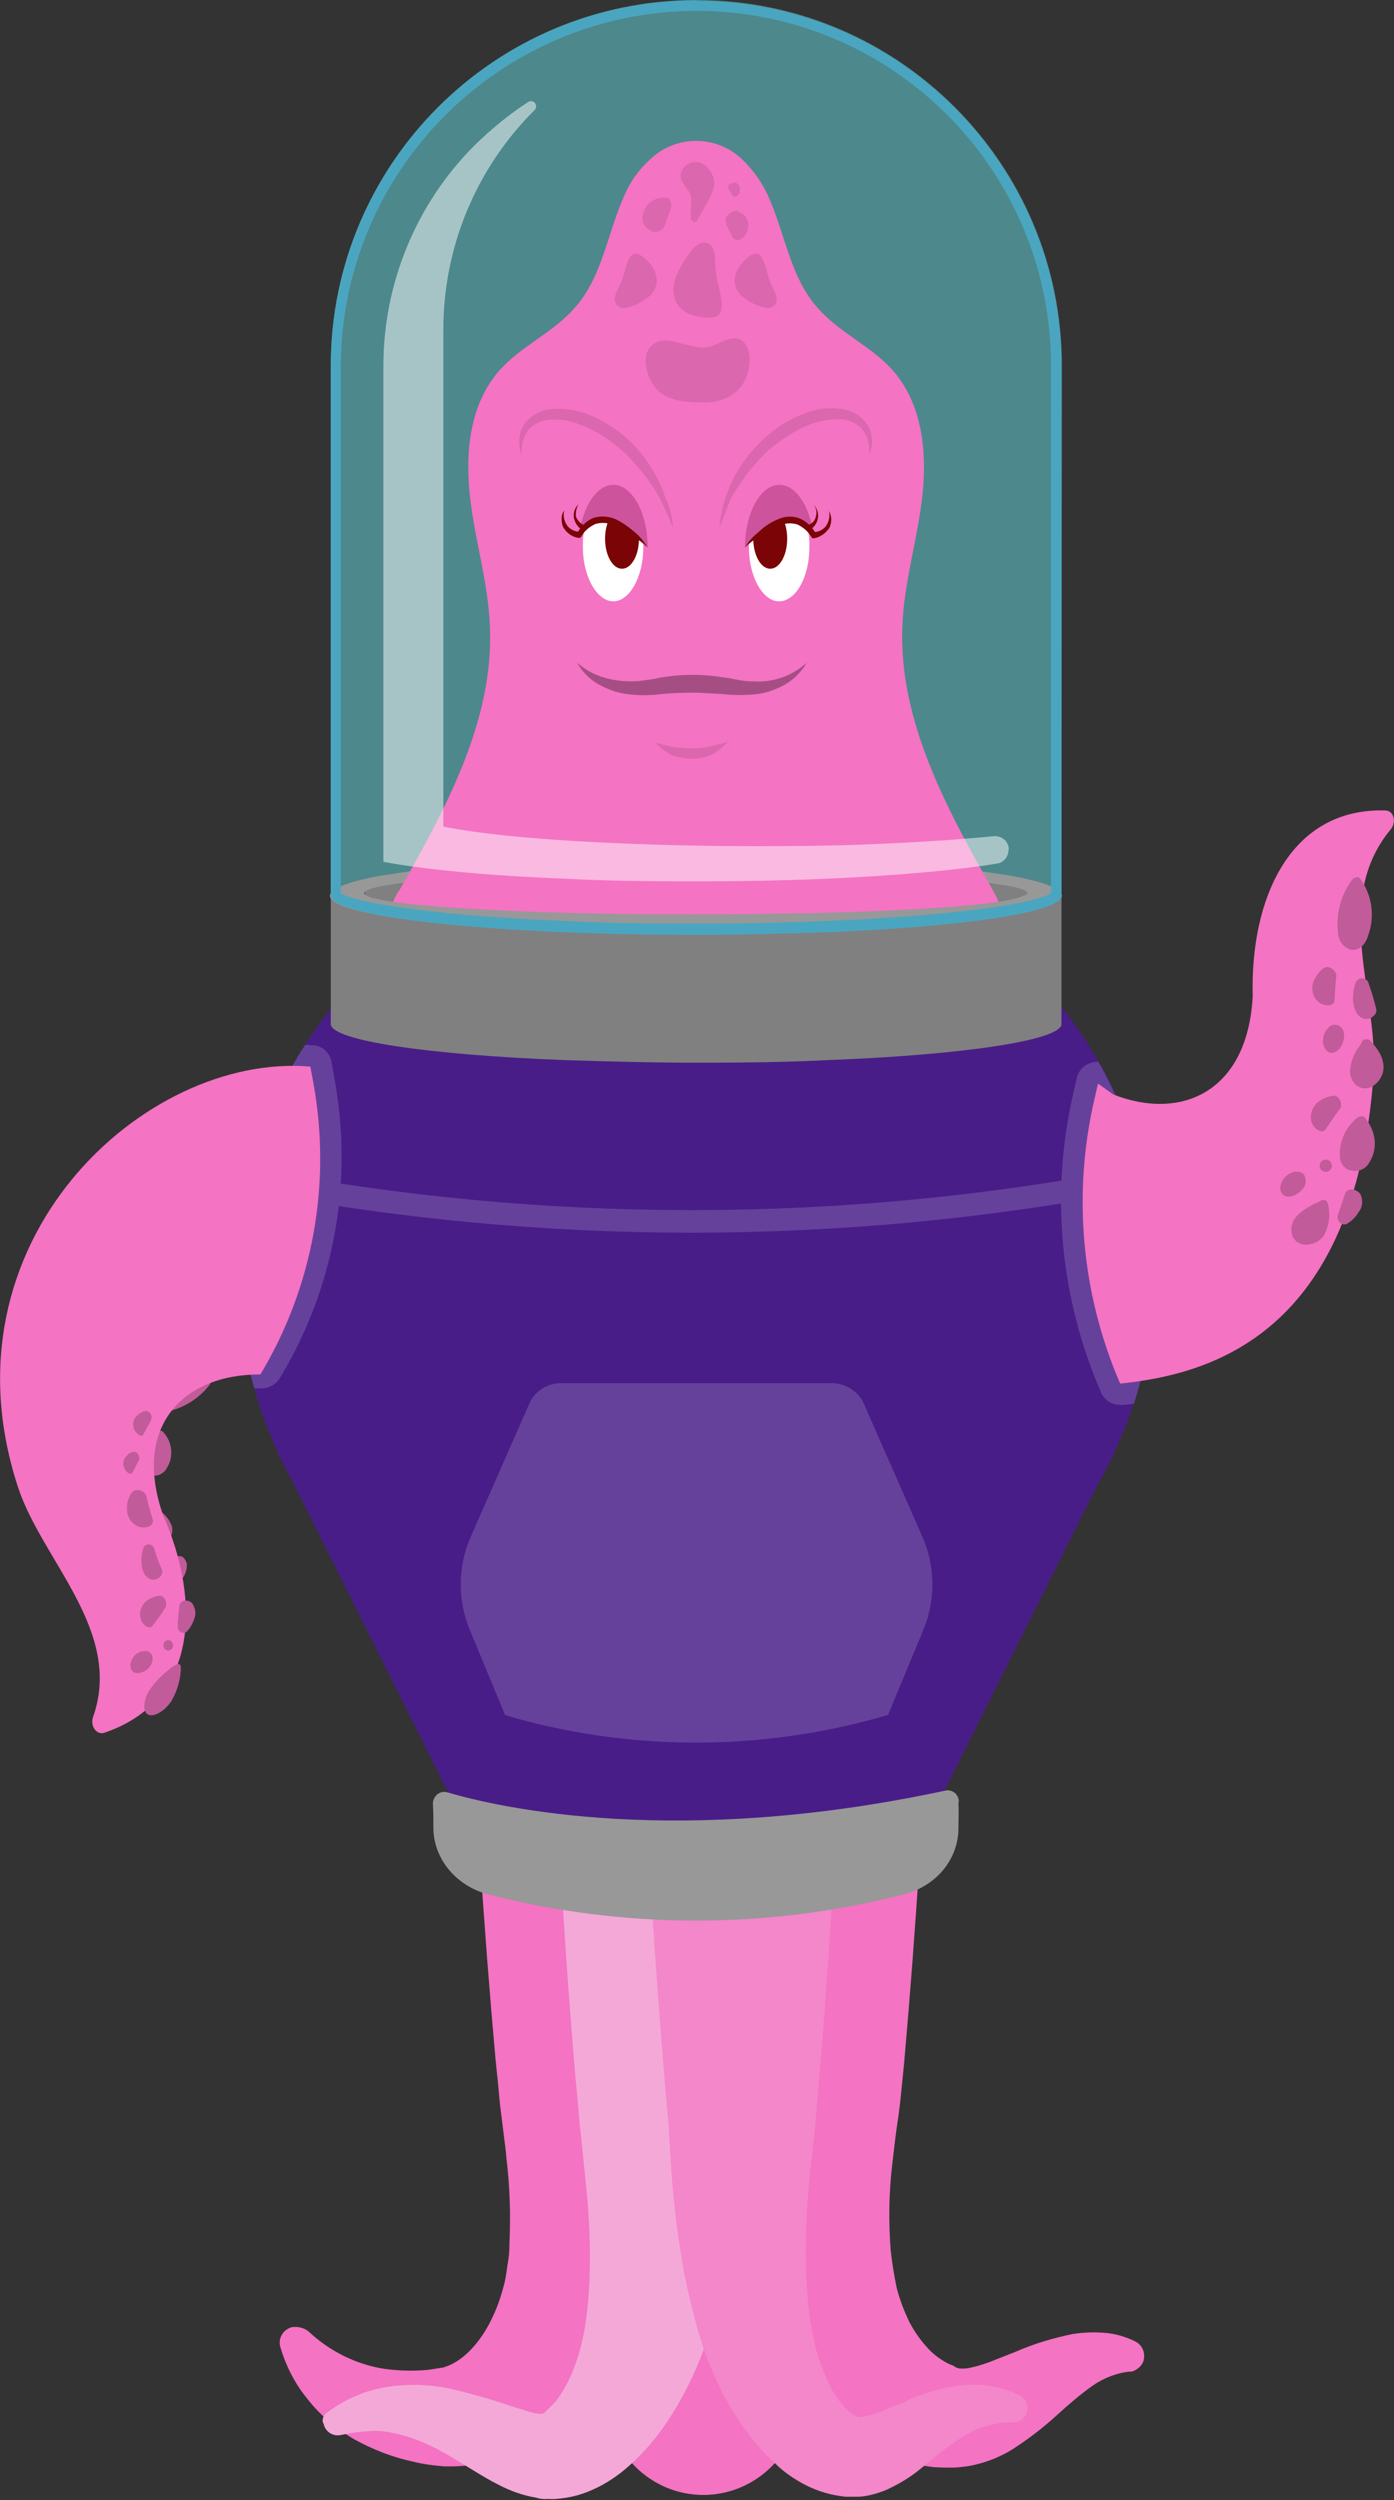 <svg xmlns="http://www.w3.org/2000/svg" xmlns:xlink="http://www.w3.org/1999/xlink" id="Layer_1" x="0" y="0" version="1.1" viewBox="0 0 320.7 575" style="enable-background:new 0 0 320.7 575" xml:space="preserve"><rect x="0" y="0" width="320.7" height="575" fill="#333333" stroke="none"/><style type="text/css">.st0{fill:#f473c2}.st1{fill:#f4a8d7}.st2{fill:#f486ca}.st3{fill:#491d87}.st4{fill:none;stroke:#66419b;stroke-width:5.18;stroke-linecap:round;stroke-linejoin:round}.st5{fill:#989898}.st6{fill:#66419b}.st7{fill:#c15b9a}.st8{opacity:.5;fill:#68dfe7;enable-background:new}.st9{fill:gray}.st10{fill:#fff}.st11{fill:#7a0406}.st12{fill:#cd539d}.st13{fill:#db67ae}.st14{fill:#a54e83}.st15{opacity:.5;fill:#fff;enable-background:new}.st16{fill:#4aa6c0}</style><g id="legs"><path d="M161.9,573.8L161.9,573.8c-12.3,0-22.2-9.9-22.2-22.2c0,0,0,0,0,0V432H184v119.6 C184,563.8,174.1,573.7,161.9,573.8z" class="st0"/><path d="M71,536.2c4.9,4.6,11,7.6,17.5,8.6c3,0.4,6,0.5,9,0.3c1.5-0.1,2.9-0.4,4.4-0.6c0.9-0.3,1.8-0.6,2.6-1.1 c3.3-1.8,6.7-5.8,8.9-10.7c1.2-2.5,2-5.1,2.7-7.8c0.3-1.4,0.5-2.9,0.7-4.3c0.3-1.5,0.4-3.1,0.4-4.6c0.3-6.6,0.1-13.2-0.7-19.7 c-0.1-1.7-0.4-3.5-0.6-5.3l-0.7-5.6c-0.3-2.2-0.4-4-0.6-6l-0.6-5.8c-1.4-15.6-2.6-31.1-3.6-46.7l0,0c-0.8-13.8,9.7-25.7,23.5-26.6 s25.7,9.7,26.6,23.5v3.1c-1,15.3-2.2,30.6-3.6,46l-0.6,5.7c-0.1,1.8-0.4,3.9-0.4,5.6l-0.4,6l-0.4,6.2c-0.6,8.9-2.2,17.8-4.6,26.4 c-0.7,2.2-1.4,4.5-2.2,6.7s-1.8,4.5-2.8,6.7c-2.2,4.5-4.9,8.8-8.1,12.8c-3.2,4.1-7,7.7-11.3,10.7c-4.6,3.3-9.8,5.7-15.3,6.8 c-2.9,0.6-5.8,0.8-8.8,0.7c-2.4-0.2-4.8-0.5-7.1-1.1c-4.7-1-9.2-2.8-13.4-5.1c-4.1-2.4-7.8-5.5-10.7-9.2c-2.9-3.5-5-7.6-6.3-12 c-0.6-2,0.6-4,2.6-4.6c0,0,0.1,0,0.1,0C68.7,535,70,535.4,71,536.2L71,536.2z" class="st0"/><path d="M260.1,545.4c-3.2,0.3-6.2,1.5-8.8,3.3c-2.8,2-5.5,4.3-8.1,6.7c-3.3,3-6.8,5.7-10.6,8.1 c-2.5,1.5-5.2,2.6-8.1,3.3c-1.6,0.4-3.3,0.6-5,0.7c-1.5,0-3.1,0-4.6-0.1c-5.8-0.6-11.5-2.6-16.4-5.7c-4.6-2.9-8.7-6.4-12.2-10.4 c-3.4-3.8-6.4-8.1-8.8-12.7c-2.3-4.4-4.1-9-5.6-13.8c-2.7-8.8-4.4-17.8-5-27c-0.4-4.3-0.7-8.6-0.8-12.7l-0.1-2.6l-0.3-2.9l-0.6-5.8 c-1.4-15.6-2.6-31.3-3.6-46.9c-0.8-13.8,9.7-25.7,23.5-26.6s25.7,9.7,26.6,23.5v3.1c-1,15.9-2.2,31.7-3.6,47.6l-0.6,6l-0.3,2.9 l-0.4,3.2c-0.6,3.8-1,7.4-1.4,10.9c-0.8,6.6-0.9,13.3-0.4,19.9c0.3,2.9,0.8,5.9,1.4,8.8c0.7,2.7,1.7,5.3,2.9,7.8 c1.2,2.3,2.7,4.4,4.4,6.2c1.4,1.5,3.1,2.7,5,3.6c0.4,0.1,0.9,0.3,1.2,0.6c0.3,0.1,0.5,0.2,0.8,0.3c1.1,0.1,2.1,0,3.2-0.3 c2.8-0.6,6.1-2.1,10-3.6c4.1-1.8,8.5-3.1,12.9-4c2.4-0.4,4.9-0.5,7.4-0.3c2.5,0.2,4.9,0.9,7.1,2c1.8,0.9,2.5,3.1,1.7,4.9 c-0.6,1.1-1.7,1.9-2.9,2.1L260.1,545.4z" class="st0"/><path d="M75.6,554.6c1.9-1.4,3.9-2.6,6.1-3.5c2.2-1,4.6-1.7,7-2.1c4.8-0.8,9.8-0.7,14.6,0.3c4.4,1,8.7,2.2,12.9,3.6 c1.9,0.7,3.9,1.2,5.4,1.7s3.1,0.7,3.5,0.4c1-0.9,2-1.9,2.9-2.9c1.7-2.3,3-4.7,4-7.4c2.4-6,3.2-12.5,3.6-19.9c0.3-7.5,0-15-0.8-22.4 c-0.4-3.9-0.8-7.8-1.2-11.8c-0.3-2.2-0.4-4.3-0.6-6.4l-0.6-6.3c-1.4-16.5-2.6-33.1-3.5-49.8l0,0c-0.7-12.6,9-23.4,21.6-24.1 s23.4,9,24.1,21.6l0,0v2.6c-1,16.4-2.2,32.8-3.5,49.2l-0.6,6.1c-0.1,2.1-0.4,4.2-0.4,6c-0.3,4.2-0.6,8.5-0.8,12.9 c-0.7,9.1-2.1,18.1-4.2,27c-2.1,9.6-5.9,18.8-11.3,27.1c-3,4.6-6.7,8.8-11,12.2c-2.6,2-5.4,3.6-8.5,4.7c-1.7,0.6-3.5,1-5.3,1.2 c-0.9,0.1-1.9,0.2-2.8,0.1c-1,0.1-2,0-2.9-0.3c-3-0.5-5.8-1.5-8.5-2.9c-2.2-1.1-4-2.2-5.8-3.3c-3.5-2.1-6.7-4.2-9.9-5.7 c-3.1-1.5-6.4-2.6-9.9-3.2c-1.8-0.3-3.5-0.3-5.3-0.1c-1.8,0.1-3.6,0.4-5.4,0.8h-0.1c-1.7,0.4-3.5-0.7-3.9-2.4c0,0,0-0.1,0-0.1 C73.9,556.7,74.3,555.3,75.6,554.6C75.5,554.6,75.5,554.6,75.6,554.6z" class="st1"/><path d="M233.1,557.1c-3.3-0.1-6.5,0.7-9.4,2.1c-3,1.6-5.8,3.5-8.4,5.7c-1.4,1.1-2.9,2.4-4.7,3.8 c-2,1.5-4.1,2.7-6.4,3.8c-1.4,0.6-2.9,1.1-4.4,1.4c-0.9,0.2-1.8,0.3-2.6,0.3h-2.6c-3.2-0.3-6.4-1.2-9.3-2.7 c-2.5-1.3-4.9-2.9-6.9-4.9c-1.9-1.7-3.7-3.6-5.3-5.6c-3-3.8-5.5-7.8-7.6-12.1c-1-2.1-1.9-4.2-2.8-6.4c-0.4-1.1-0.8-2.2-1.1-3.2 l-1-3.2c-1.2-4.3-2.2-8.5-3.1-12.8c-1.5-8.3-2.6-16.6-3.1-25l-0.4-6.1c-0.1-2.1-0.1-3.6-0.4-5.7l-1-11.7c-1.2-15.6-2.4-31-3.2-46.5 c-0.5-11.8,8.7-21.7,20.4-22.2c11.5-0.5,21.3,8.2,22.1,19.7v2.5l0,0c-0.8,15.7-1.9,31.3-3.2,47l-1,11.7c-0.1,2-0.4,4.2-0.6,6 l-0.6,5.6c-0.8,7.2-1.2,14.4-1.1,21.6c0,3.5,0.3,7,0.6,10.3l0.3,2.5c0.1,0.8,0.3,1.5,0.4,2.4c0.3,1.5,0.6,3.2,1,4.7 c0.8,2.9,1.9,5.8,3.2,8.5c1,2.2,2.5,4.1,4.2,5.8c0.5,0.5,1.1,0.9,1.7,1.2l0.3,0.1c0.1,0.1,0.2,0.1,0.3,0.1c0.4,0.1,0.7,0.1,1.1,0 c1.4-0.3,2.8-0.7,4.2-1.2l5.3-2.2c4.1-2,8.4-3.2,12.9-3.8c4.7-0.6,9.4,0.2,13.6,2.2c1.6,0.8,2.3,2.7,1.6,4.4c0,0,0,0,0,0.1 c-0.6,1.1-1.7,1.8-3,1.8L233.1,557.1z" class="st2"/></g><g id="body"><path d="M265.5,292.9c0-17-4.4-33.8-12.7-48.7c-0.3-0.6-0.7-1.1-1-1.7c-5.2-8.6-11.6-16.5-19-23.2 c-41.2-37.1-103.7-37.1-144.9,0c-6.8,6.1-12.8,13.2-17.7,21c-0.4,0.7-1,1.5-1.4,2.2c-13.8,23.1-17.5,50.8-10.3,76.8 c2.1,7.5,5.1,14.7,8.8,21.4l37.3,74.5c36,12,75,12,111,0l36.6-73.1c3.5-6.1,6.4-12.6,8.6-19.3C264,313.1,265.5,303,265.5,292.9z" class="st3"/><path d="M57.8,271.3L57.8,271.3c66.9,12.8,135.7,12.8,202.6,0l0,0" class="st4"/><path d="M220.5,420v0.4c0,7.1-5,13.4-12.7,15.3c-31.3,8-64.1,8-95.4,0c-7.7-2-12.8-8.5-12.7-15.6c0-1.8,0-3.5-0.1-5.1 c-0.1-1.4,0.9-2.7,2.3-2.9c0.3,0,0.7,0,1,0.1c12.2,3.6,53.1,12.8,114.6-0.4c1.4-0.3,2.7,0.6,3,1.9c0.1,0.3,0.1,0.6,0,0.9 C220.6,416.2,220.5,418.2,220.5,420z" class="st5"/><path d="M64.4,316.9L64.4,316.9c-0.9,1.5-2.5,2.4-4.2,2.4h-1.7c-7.2-25.9-3.5-53.7,10.3-76.8c0.4-0.7,1-1.5,1.4-2.2 c0.6,0,1.2,0.1,1.8,0.1l0,0c2.2,0.1,4,1.8,4.3,4l0.7,4C81.3,272.1,76.8,296.4,64.4,316.9z" class="st6"/><path d="M265.5,292.9c0,10.1-1.6,20.2-4.6,29.9c-0.9,0.2-1.8,0.2-2.6,0.3h-0.6c-1.9,0-3.7-1.1-4.4-2.9 c-9.5-21.8-11.7-46-6.3-69.1l0.7-3.1c0.5-2.3,2.6-3.9,5-3.8C261.1,259,265.5,275.8,265.5,292.9z" class="st6"/><path d="M116.2,394.4l-8.1-19.5c-2.9-7-2.8-14.8,0.3-21.7l13.6-30.9c1.4-2.6,4.1-4.2,7.1-4.2h62.3 c2.9,0,5.6,1.6,7.1,4.2l13.6,30.9c3.1,6.9,3.2,14.7,0.3,21.7l-8.1,19.5l0,0c-27.9,8.2-57.5,8.5-85.5,0.8L116.2,394.4z" class="st6"/></g><g id="r-arm"><path d="M257.7,318.2c20.3-2.1,54.1-10.9,58.3-71.2c1.2-17.9-9.7-39.8,3.9-56.2c1.4-1.7,0.8-4.2-1-4.4 c-22.1-0.8-31.3,20.3-30.7,42.6c-1.1,22-16.3,28.9-32.1,22.7l-3.5-2.5l-0.7,3.1C246.7,274.2,248.7,297.4,257.7,318.2L257.7,318.2z" class="st0"/><path d="M307.8,279.4c-0.5,1.2,0.8,2.6,2,2.1c1.2-0.7,2.1-1.6,2.8-2.8c0.9-1.1,1-2.7,0.4-4c-0.7-1.2-2.9-1.7-3.5-0.3 C308.9,276.1,308.4,277.7,307.8,279.4L307.8,279.4z" class="st7"/><path d="M311.1,202.3c-2.8,3.7-3.9,8.4-3.2,12.9c0.3,1.5,1.3,2.7,2.8,3.2c2.1,0.4,3.5-1.4,4-3.1c1.7-4.5,1-9.6-2-13.5 l0,0C312.2,201.7,311.5,201.8,311.1,202.3z" class="st7"/><path d="M314.9,226.3c-0.1-0.8-0.9-1.4-1.8-1.3c-0.5,0.1-0.9,0.4-1.2,0.9c-0.5,1.4-0.7,2.9-0.6,4.4 c0.1,1.5,0.8,3.3,2.2,3.9s3.5-0.7,3.1-2.2C316.1,230,315.6,228.2,314.9,226.3z" class="st7"/><path d="M307.4,224.7c0.3-1.4-1.7-2.8-2.8-2.1c-1,0.8-1.9,1.8-2.4,3.1c-0.6,1.5-0.3,3.3,0.8,4.4c1.2,1.4,3.8,1.5,4,0.1 C307.1,228.5,307.2,226.5,307.4,224.7L307.4,224.7z" class="st7"/><path d="M312.4,241.1c-1.2,1.7-1.8,3.7-1.8,5.7c0.1,1,0.6,1.9,1.2,2.6c2.8,2.5,6.5-0.7,6.5-3.9c0-2.4-1.4-4.4-3.1-6.2 c-0.5-0.4-1.2-0.4-1.7,0l0,0C313.2,239.9,312.8,240.6,312.4,241.1z" class="st7"/><path d="M305.9,236.1c-1.1,0.9-1.7,2.3-1.5,3.8c0.1,1,0.7,1.8,1.5,2.2c1.2,0.3,2.4-0.8,2.9-2c0.3-0.7,0.5-1.6,0.4-2.4 c-0.1-0.9-0.6-1.6-1.4-1.9c-0.8-0.3-1.7-0.1-2.2,0.6" class="st7"/><path d="M312.2,257.1c-2.8,2.3-4.3,5.8-3.9,9.5c0.3,1.3,1.3,2.4,2.6,2.6c1.7,0.4,3.4-0.4,4.2-2c2-3.2,1.4-7.2-1.2-10.3 l0,0C313.4,256.6,312.7,256.7,312.2,257.1z" class="st7"/><path d="M308.1,255.2c1-1,0.1-3.2-1.2-3.2c-1.3,0.1-2.6,0.6-3.6,1.4c-1.3,1-1.9,2.6-1.7,4.2c0.3,1.8,2.4,3.3,3.3,2.2 C305.9,258.3,307,256.7,308.1,255.2L308.1,255.2z" class="st7"/><path d="M302.1,277c-1.8,1-3.6,2-4.6,3.9c-0.4,0.9-0.5,1.9-0.3,2.9c1,3.6,5.9,2.9,7.5,0.1c1.1-2.2,1.4-4.6,0.8-7 c-0.1-0.6-0.6-1-1.2-0.9c-0.1,0-0.1,0-0.2,0l0,0C303.5,276.4,302.8,276.7,302.1,277z" class="st7"/><path d="M298.2,269.4c-1.4,0.2-2.7,1.1-3.3,2.4c-0.5,0.9-0.5,2,0.1,2.8c0.8,1,2.5,0.6,3.5-0.1c0.7-0.5,1.3-1.1,1.7-1.8 c0.3-0.8,0.2-1.6-0.1-2.4c-0.5-0.7-1.4-1-2.2-0.7" class="st7"/><circle cx="305" cy="268.1" r="1.4" class="st7"/></g><g id="l-arm"><path d="M35.9,325c4.7-0.3,9-2.5,12-6.1c1-1.2,1.2-2.8,0.6-4.2c-1-2-3.2-1.7-5-1.1c-4.5,1.7-7.9,5.6-8.9,10.3l0,0 C34.7,324.5,35.3,325,35.9,325z" class="st7"/><path d="M35.9,329.3c-2.3,1.9-3.5,4.9-3.2,7.9c0.2,1.1,1.1,1.9,2.2,2.1c1.4,0.3,2.8-0.4,3.5-1.7 c1.7-2.7,1.2-6.3-1.1-8.5l0,0C36.8,329,36.3,329.1,35.9,329.3z" class="st7"/><path d="M40.1,358.5c-1,0.8-1.5,2.1-1.4,3.3c0.1,0.8,0.6,1.8,1.4,1.9c1.1,0.3,2.1-0.7,2.5-1.8c0.3-0.7,0.4-1.4,0.4-2.1 c-0.1-0.7-0.5-1.4-1.1-1.8c-0.7-0.3-1.5-0.1-1.9,0.6" class="st7"/><path d="M34.9,349.2c-0.5,1.4-0.6,2.9-0.3,4.3c0.2,0.6,0.7,1.2,1.2,1.5c2.2,1.2,4.2-1.5,3.8-3.8 c-0.5-1.6-1.6-3-3.1-3.9c-0.3-0.2-0.8-0.2-1,0.2c0,0-0.1,0.1-0.1,0.1l0,0C35.4,348.2,35.2,348.7,34.9,349.2z" class="st7"/><path d="M71.4,245.3c-38-3.3-85.9,40.2-67.2,96.9c5.6,16.8,24.2,33,17.2,52.7c-0.7,2,0.8,4.2,2.6,3.6 c21.4-7.2,22.4-29.9,13.5-50.1c-7.1-20.4,4.7-32.4,22.4-32.3l0,0c12.1-20.1,16.4-43.9,12.2-67L71.4,245.3z" class="st0"/><path d="M40.9,374c-0.1,0.7,0.4,1.4,1.1,1.5c0.3,0,0.7,0,1-0.3c0.8-0.8,1.3-1.8,1.7-2.9c0.5-1.2,0.2-2.6-0.5-3.6 c-1-1-2.8-0.7-2.9,0.6C41.1,370.8,40.9,372.4,40.9,374L40.9,374z" class="st7"/><path d="M35.5,356.3c-0.1-0.7-0.8-1.2-1.5-1.1c-0.5,0.1-0.9,0.4-1,0.8c-0.4,1.3-0.6,2.6-0.4,3.9 c0.1,1.4,0.8,2.9,2.1,3.3s2.9-0.7,2.6-2.1C36.6,359.6,36,357.9,35.5,356.3L35.5,356.3z" class="st7"/><path d="M33.7,344.3c-0.1-1.4-2.4-2.2-3.3-1.1c-0.8,1-1.2,2.3-1.2,3.6c-0.1,1.6,0.7,3.2,2.1,4c1.5,1,4,0.4,3.9-1.1 C34.7,347.9,34.1,346.1,33.7,344.3L33.7,344.3z" class="st7"/><path d="M31.9,335.9c0.4-0.6-0.1-2-1-2c-0.7,0-1.4,0.4-1.8,1c-0.7,0.6-0.9,1.6-0.6,2.5c0.3,1.1,1.5,2,2,1.2 C31,337.7,31.4,336.8,31.9,335.9L31.9,335.9z" class="st7"/><path d="M34.7,326.7c0.4-0.8,0.1-1.7-0.7-2.1c-0.1-0.1-0.3-0.1-0.4-0.1c-0.8,0.1-1.5,0.5-2.1,1.1 c-0.8,0.7-1.1,1.9-0.7,2.9c0.4,1.2,1.8,2.2,2.2,1.4C33.5,328.8,34.1,327.8,34.7,326.7z" class="st7"/><path d="M37.9,369.9c0.8-0.8,0.1-2.9-1.1-2.9c-1.1,0.1-2.2,0.5-3.1,1.2c-1.1,0.9-1.7,2.3-1.4,3.8 c0.3,1.7,2.1,2.9,2.8,1.9C36.1,372.5,37.1,371.3,37.9,369.9L37.9,369.9z" class="st7"/><path d="M38.6,384.2c-1.8,1.4-3.4,3.2-4.6,5.1c-0.5,1-0.8,2.1-0.8,3.2c0.1,3.6,4.3,1.8,6.3-1.4c1.3-2.3,2.1-5,2.1-7.6 c0-0.7-0.4-1-1-0.7l0,0C39.8,383.2,39.1,383.7,38.6,384.2z" class="st7"/><path d="M33.1,379.7c-1.2,0.1-2.3,0.9-2.8,2.1c-0.4,0.8-0.4,1.8,0.1,2.5c0.7,0.8,2.1,0.5,3.1-0.1 c0.6-0.4,1.1-1,1.4-1.7c0.3-0.7,0.3-1.5-0.1-2.1c-0.4-0.5-1.2-1-1.8-0.5" class="st7"/><ellipse cx="38.7" cy="378.4" class="st7" rx="1.1" ry="1.2"/></g><g id="head"><path d="M244.2,205.3H76.1V84.1C76.1,37.7,113.8,0,160.2,0l0,0c46.5,0,84.1,37.7,84.1,84.1L244.2,205.3L244.2,205.3z" class="st8"/><path d="M190.6,197.6c-9.5-0.4-19.6-0.6-30.3-0.6s-20.9,0.3-30.3,0.6c-31.4,1.2-53.8,4.6-53.8,8.4s22.3,7,53.8,8.4 c9.5,0.4,19.6,0.6,30.3,0.6s20.9-0.3,30.3-0.6c31.4-1.2,53.7-4.6,53.7-8.4S222,199,190.6,197.6z M187.6,210.1 c-8.5,0.1-17.8,0.3-27.5,0.3s-18.9-0.1-27.5-0.3c-25.9-0.7-44.9-2.2-48.3-4c-0.3-0.1-0.6-0.4-0.6-0.6c0-2.1,20.2-3.9,48.8-4.7 c8.5-0.1,17.8-0.3,27.5-0.3s18.9,0.1,27.5,0.3c28.5,0.7,48.7,2.5,48.7,4.7c0,0.1-0.1,0.4-0.6,0.6 C232.7,207.9,213.6,209.4,187.6,210.1L187.6,210.1z" class="st5"/><path d="M236.4,205.4c0,2.1-20.2,3.9-48.7,4.7c-8.5,0.1-17.8,0.3-27.5,0.3s-18.9-0.1-27.5-0.3 c-28.5-0.7-48.8-2.5-48.8-4.7s20.2-3.9,48.8-4.7c8.5-0.1,17.8-0.3,27.5-0.3s18.9,0.1,27.5,0.3C216.1,201.5,236.4,203.3,236.4,205.4 z" class="st9"/><path d="M228.5,204.9L228.5,204.9c-10.7-18.9-21.8-39.2-20.9-61c0.4-10.1,3.5-19.9,4.6-29.9s0-21-6.7-28.7 c-5-5.7-12.5-8.8-17.5-14.6c-6.3-7.2-7.4-17.2-11.4-25.9c-1.4-3-3.3-5.6-5.6-7.9c-6-6-15.7-6-21.7,0c-2.4,2.2-4.3,4.9-5.6,7.9 c-3.9,8.6-5.1,18.8-11.4,25.9c-5,5.8-12.5,8.9-17.5,14.6c-6.7,7.7-7.8,18.6-6.7,28.7s4.2,19.9,4.6,29.9c1,21.8-10.2,42.1-20.9,61 h-0.1c-3.9,6.8-2.9,10.7-2.9,10.7h142.5C231.3,215.6,232.3,211.7,228.5,204.9z" class="st0"/><path d="M148,125.9c0,6.8-3.2,12.4-6.9,12.4s-7-5.6-7-12.4c0-0.9,0-1.8,0.1-2.6c0.7-5.6,3.5-9.7,6.8-9.7 C144.8,113.5,148,119,148,125.9z" class="st10"/><ellipse cx="143.1" cy="123.9" class="st11" rx="3.9" ry="6.9"/><path d="M149,125.9c0,0-10.3-12.9-15.7-3.1c0.8-6.4,4-11.3,7.8-11.3C145.4,111.5,149,117.9,149,125.9z" class="st12"/><path d="M149,125.9c-1.2-1.1-2.4-2-3.8-2.9c-1.3-0.9-2.6-1.6-4-2.2c-1.3-0.6-2.8-0.7-4.2-0.3 c-1.3,0.6-2.5,1.5-3.2,2.8l-0.3,0.4h-0.4c-1.5-0.2-2.7-1.1-3.5-2.4c-0.3-0.6-0.4-1.3-0.4-2c0-0.7,0.2-1.4,0.6-1.9 c-0.3,1.2,0,2.5,0.7,3.5c0.7,0.9,1.8,1.4,2.9,1.4l-0.6,0.3c0.8-1.5,2.1-2.8,3.7-3.5c1.7-0.5,3.5-0.4,5.1,0.3 c1.5,0.7,2.9,1.7,4.2,2.8C147.1,123.2,148.1,124.5,149,125.9z" class="st11"/><path d="M133.8,121.8c-1-0.7-1.6-1.7-1.8-2.9c-0.1-1.1,0.3-2.2,1.1-2.9c-0.5,0.8-0.7,1.8-0.6,2.8 c0.3,0.8,0.9,1.5,1.7,1.9c0.3,0.1,0.6,0.6,0.4,0.8S134.1,122.1,133.8,121.8C133.9,122,133.8,122,133.8,121.8L133.8,121.8z" class="st11"/><path d="M154.8,121.3c-0.8-2.1-1.8-4.2-2.8-6.3c-1-2-2.3-3.8-3.6-5.6c-1.3-1.7-2.8-3.3-4.3-4.9 c-1.6-1.5-3.3-2.9-5.1-4c-1.8-1.2-3.7-2.2-5.7-2.9c-1.9-0.8-4-1.2-6.1-1.1c-2-0.1-4,0.7-5.4,2.1c-1.4,1.7-2,3.9-1.7,6.1 c-1-2.3-0.8-4.9,0.4-7c1.5-2.1,3.8-3.4,6.4-3.6c2.4-0.2,4.9,0.1,7.2,0.8c2.3,0.7,4.4,1.8,6.4,3.1c4,2.6,7.3,6.1,9.7,10.2 c1.2,2,2.2,4.1,2.9,6.4C154.1,116.7,154.7,118.9,154.8,121.3z" class="st13"/><path d="M172.3,125.9c0,6.8,3.2,12.4,6.9,12.4c3.9,0,7-5.6,7-12.4c0-0.9,0-1.8-0.1-2.6c-0.7-5.6-3.5-9.7-6.8-9.7 C175.5,113.5,172.3,119,172.3,125.9z" class="st10"/><ellipse cx="177.2" cy="123.9" class="st11" rx="3.9" ry="6.9"/><path d="M171.4,125.9c0,0,10.3-12.9,15.7-3.1c-0.8-6.4-4-11.3-7.8-11.3C175,111.5,171.4,117.9,171.4,125.9z" class="st12"/><path d="M171.4,125.9c0.8-1.4,1.9-2.6,3.2-3.6c1.2-1.2,2.6-2.1,4.2-2.8c1.6-0.8,3.5-0.9,5.1-0.3 c1.6,0.7,2.9,1.9,3.8,3.5l-0.6-0.3c1.1,0,2.2-0.5,2.9-1.4c0.7-1,1-2.3,0.7-3.5c0.7,1.2,0.7,2.7,0.1,3.9c-0.8,1.2-2,2.1-3.5,2.4 h-0.4l-0.3-0.4c-0.7-1.2-1.9-2.2-3.2-2.8c-1.4-0.4-2.9-0.3-4.2,0.3c-1.4,0.6-2.8,1.3-4,2.2C173.9,123.8,172.5,124.8,171.4,125.9z" class="st11"/><path d="M186,120.7c0.9-0.3,1.5-1,1.7-1.9c0.3-1,0.1-2-0.6-2.8c0.8,0.8,1.2,1.8,1.1,2.9c-0.1,1.2-0.8,2.3-1.8,2.9l0,0 c-0.3,0.1-0.7,0.1-0.8-0.1C185.4,121.3,185.6,120.9,186,120.7C185.8,120.8,185.8,120.7,186,120.7z" class="st11"/><path d="M165.5,121.3c0.2-2.3,0.7-4.6,1.4-6.8c0.8-2.2,1.7-4.4,2.9-6.4c2.5-4,5.8-7.5,9.7-10.2c2-1.3,4.2-2.3,6.4-3.1 c2.3-0.8,4.8-1.1,7.2-0.8c2.6,0.2,4.9,1.5,6.4,3.6c1.3,2.1,1.5,4.7,0.4,7c0.3-2.2-0.3-4.4-1.7-6.1c-1.4-1.4-3.4-2.2-5.4-2.1 c-2.1,0-4.2,0.4-6.1,1.1c-2,0.7-3.9,1.7-5.7,2.9c-1.8,1.2-3.6,2.5-5.1,4c-1.5,1.5-3,3.2-4.3,4.9c-1.2,1.8-2.5,3.6-3.6,5.6 C167.2,117.1,166.4,119.2,165.5,121.3z" class="st13"/><path d="M185.6,152.4c-1.2,2.1-3,3.9-5.1,5.1c-2.2,1.2-4.6,2-7.1,2.2c-2.5,0.2-4.9,0.2-7.4-0.1 c-2.2-0.1-4.6-0.3-6.8-0.3s-4.6,0.1-6.8,0.3c-2.4,0.3-4.9,0.4-7.4,0.1c-2.5-0.2-4.9-1-7.1-2.2c-2.2-1.2-4-3-5.1-5.1 c3.5,3.2,8.1,4.3,12.5,4.3c1.1,0,2.2-0.1,3.3-0.3c1.1-0.1,2.2-0.3,3.5-0.6c2.4-0.4,4.8-0.6,7.2-0.6c2.4,0,4.8,0.2,7.2,0.6 c1.2,0.1,2.2,0.4,3.5,0.6c1.1,0.2,2.2,0.3,3.3,0.3C177.8,157,182.2,155.5,185.6,152.4z" class="st14"/><path d="M150.8,170.8c1.4,0.4,2.8,0.8,4.2,1c1.4,0.2,2.8,0.3,4.2,0.3c1.3,0,2.7-0.1,4-0.4c1.4-0.3,2.8-0.7,4.2-1.1 c-1,1.2-2.2,2.2-3.6,2.9c-1.4,0.7-3,1-4.6,1c-1.6,0-3.1-0.3-4.6-0.8C153.1,172.9,151.8,172,150.8,170.8z" class="st13"/><path d="M164.3,79.4c2.2-1,4.9-2.6,6.8-0.7c2.2,2.1,1.5,7.2-0.4,9.9c-3.1,4.2-8.1,4.2-12.4,3.8 c-2.1-0.1-4.2-0.7-6-1.8c-3.3-2.2-5.8-9.6-1.4-11.8C154.3,76.9,160.1,81.4,164.3,79.4z" class="st13"/><path d="M142.6,65.6c-0.7,1.4-1.7,3.1-0.8,4.4s2.5,0.8,3.9,0.3c1.3-0.5,2.5-1.2,3.6-2.1c1.1-0.9,1.8-2.3,1.8-3.8 c-0.1-1.5-0.7-2.9-1.8-4C144.1,54.7,144.4,62.2,142.6,65.6z" class="st13"/><path d="M177.5,65.6c0.7,1.4,1.7,3.1,0.8,4.4s-2.5,0.8-3.9,0.3c-1.3-0.5-2.5-1.2-3.6-2.1c-1.1-0.9-1.8-2.3-1.8-3.8 c0.1-1.5,0.8-2.9,1.8-4C176,54.7,175.8,62.2,177.5,65.6z" class="st13"/><path d="M164.6,61.5c-0.1-2.1,0-4.9-1.8-5.6c-1.7-0.7-3.5,1.2-4.6,2.9c-1.1,1.6-2.1,3.3-2.8,5.2 c-0.7,1.9-0.6,4,0.3,5.8c1.1,1.6,2.7,2.6,4.6,2.9C169.7,75,164.8,66.9,164.6,61.5z" class="st13"/><path d="M170,48.5c-0.7-0.1-1.4,0.1-2,0.5c-0.6,0.3-1.1,1-1.1,1.7c0.1,0.5,0.2,1,0.4,1.4l1.1,2.2 c0.3,0.7,1.1,1.1,1.8,0.8c0.1-0.1,0.3-0.1,0.4-0.2c0.8-0.6,1.4-1.6,1.5-2.6c0.3-1.7-1-3.6-2.5-3.5" class="st13"/><path d="M169.1,42.1c-0.3,0-0.7,0-1,0.1c-0.3,0.1-0.6,0.5-0.6,0.8c0,0.3,0.1,0.4,0.3,0.7l0.6,1.1 c0.2,0.4,0.6,0.5,1,0.4c0,0,0.1,0,0.1-0.1c0.4-0.3,0.7-0.8,0.7-1.4c0.1-0.8-0.4-1.6-1.2-1.8" class="st13"/><path d="M148.1,51.7c0.5,0.6,1.1,1.1,1.9,1.5c0.8,0.3,1.7,0.1,2.4-0.5c0.4-0.5,0.7-1.1,0.8-1.7l1.1-3 c0.4-1.2-0.1-2.5-1.2-2.5c-1.2-0.1-2.5,0.2-3.5,1c-1.7,1.4-2.5,4.3-1.1,5.6" class="st13"/><path d="M156.8,41.6c0.6,0.9,1.2,1.8,1.8,2.6c0.8,1.5,0.3,3.3,0.3,5.2c0,0.4,0,0.8,0.1,1.1c0.2,0.3,0.5,0.5,0.8,0.6 c0.4,0,0.7-0.4,0.8-0.8c0.8-1.5,1.7-2.9,2.5-4.5c0.6-1,1-2.1,1.2-3.2c0.3-2-1.5-4.9-3.6-5.3C158.4,36.8,155.8,39.1,156.8,41.6z" class="st13"/><path d="M226.6,210.4l-66.3,2l-71.8-2L76.1,206v29.5l0,0c0,3.8,22.4,7.1,53.8,8.3c9.5,0.3,19.6,0.6,30.3,0.6 s20.9-0.1,30.3-0.6c31.4-1.2,53.7-4.6,53.7-8.3V206L226.6,210.4z" class="st9"/><path d="M231.4,201.2c0.6,0.8,1,1.8,1.5,2.6c2.2,0.4,3.5,1,3.5,1.5c0,0.1-0.1,0.4-0.6,0.6c-0.5,0.2-1.1,0.4-1.7,0.6 c-5.8,1.7-23.5,2.9-46.6,3.5c-8.5,0.1-17.8,0.3-27.5,0.3s-18.9-0.1-27.5-0.3c-23.2-0.6-41-1.9-46.7-3.5c-0.5-0.1-1-0.3-1.5-0.6 c-0.3-0.1-0.6-0.4-0.6-0.6c0-0.6,1.2-1,3.5-1.5c0.6-0.8,1-1.8,1.5-2.6c-8.2,1.4-12.8,3.1-12.8,4.8c0,1.4,3.1,2.8,8.5,3.9 c9.3,1.9,25.5,3.6,45.3,4.4c9.5,0.4,19.6,0.6,30.3,0.6s20.9-0.3,30.3-0.6c19.6-0.8,35.7-2.4,45.1-4.4c5.6-1.3,8.6-2.5,8.6-3.9 C244.2,204.3,239.5,202.6,231.4,201.2z" class="st5"/><path d="M232,195.5L232,195.5c0,1.5-1.1,2.9-2.6,3.1c-9,1.5-23.1,2.8-39.4,3.5c-9.6,0.4-19.6,0.6-29.9,0.6 s-20.3-0.1-29.9-0.6c-18.1-0.7-33.2-2.2-42-3.9v-114c0-19,7.5-37.3,21-50.8c3.8-3.7,7.9-7.1,12.4-10c0.6-0.3,1.3-0.1,1.6,0.5 c0.2,0.4,0.2,0.9-0.1,1.3l-0.1,0.1c-13.5,13.4-21.1,31.7-21,50.8v114c8.8,1.8,23.9,3.2,42,3.9c9.6,0.4,19.6,0.6,29.9,0.6 s20.3-0.1,29.9-0.6c9.2-0.4,17.7-1,24.9-1.7c1.8-0.1,3.3,1.2,3.4,3C232,195.4,232,195.4,232,195.5z" class="st15"/><path d="M160.2,2.5c45.1,0,81.6,36.6,81.6,81.6v121.3c-2.6,1.9-18.1,5-51.5,6.4c-9.9,0.4-20,0.6-30.3,0.6 s-20.3-0.1-30.2-0.6c-33.4-1.4-48.8-4.6-51.4-6.4V84.1C78.6,39.1,115.2,2.6,160.2,2.5 M160.2,0.1L160.2,0.1 c-46.5,0-84.1,37.7-84.1,84.1v121.8c0,3.8,22.3,7.1,53.8,8.4c9.5,0.4,19.6,0.6,30.3,0.6s20.9-0.3,30.3-0.6 c31.4-1.3,53.7-4.6,53.7-8.4V84.3c0.1-46.4-37.5-84.1-83.9-84.1C160.3,0.1,160.3,0.1,160.2,0.1L160.2,0.1z" class="st16"/></g></svg>